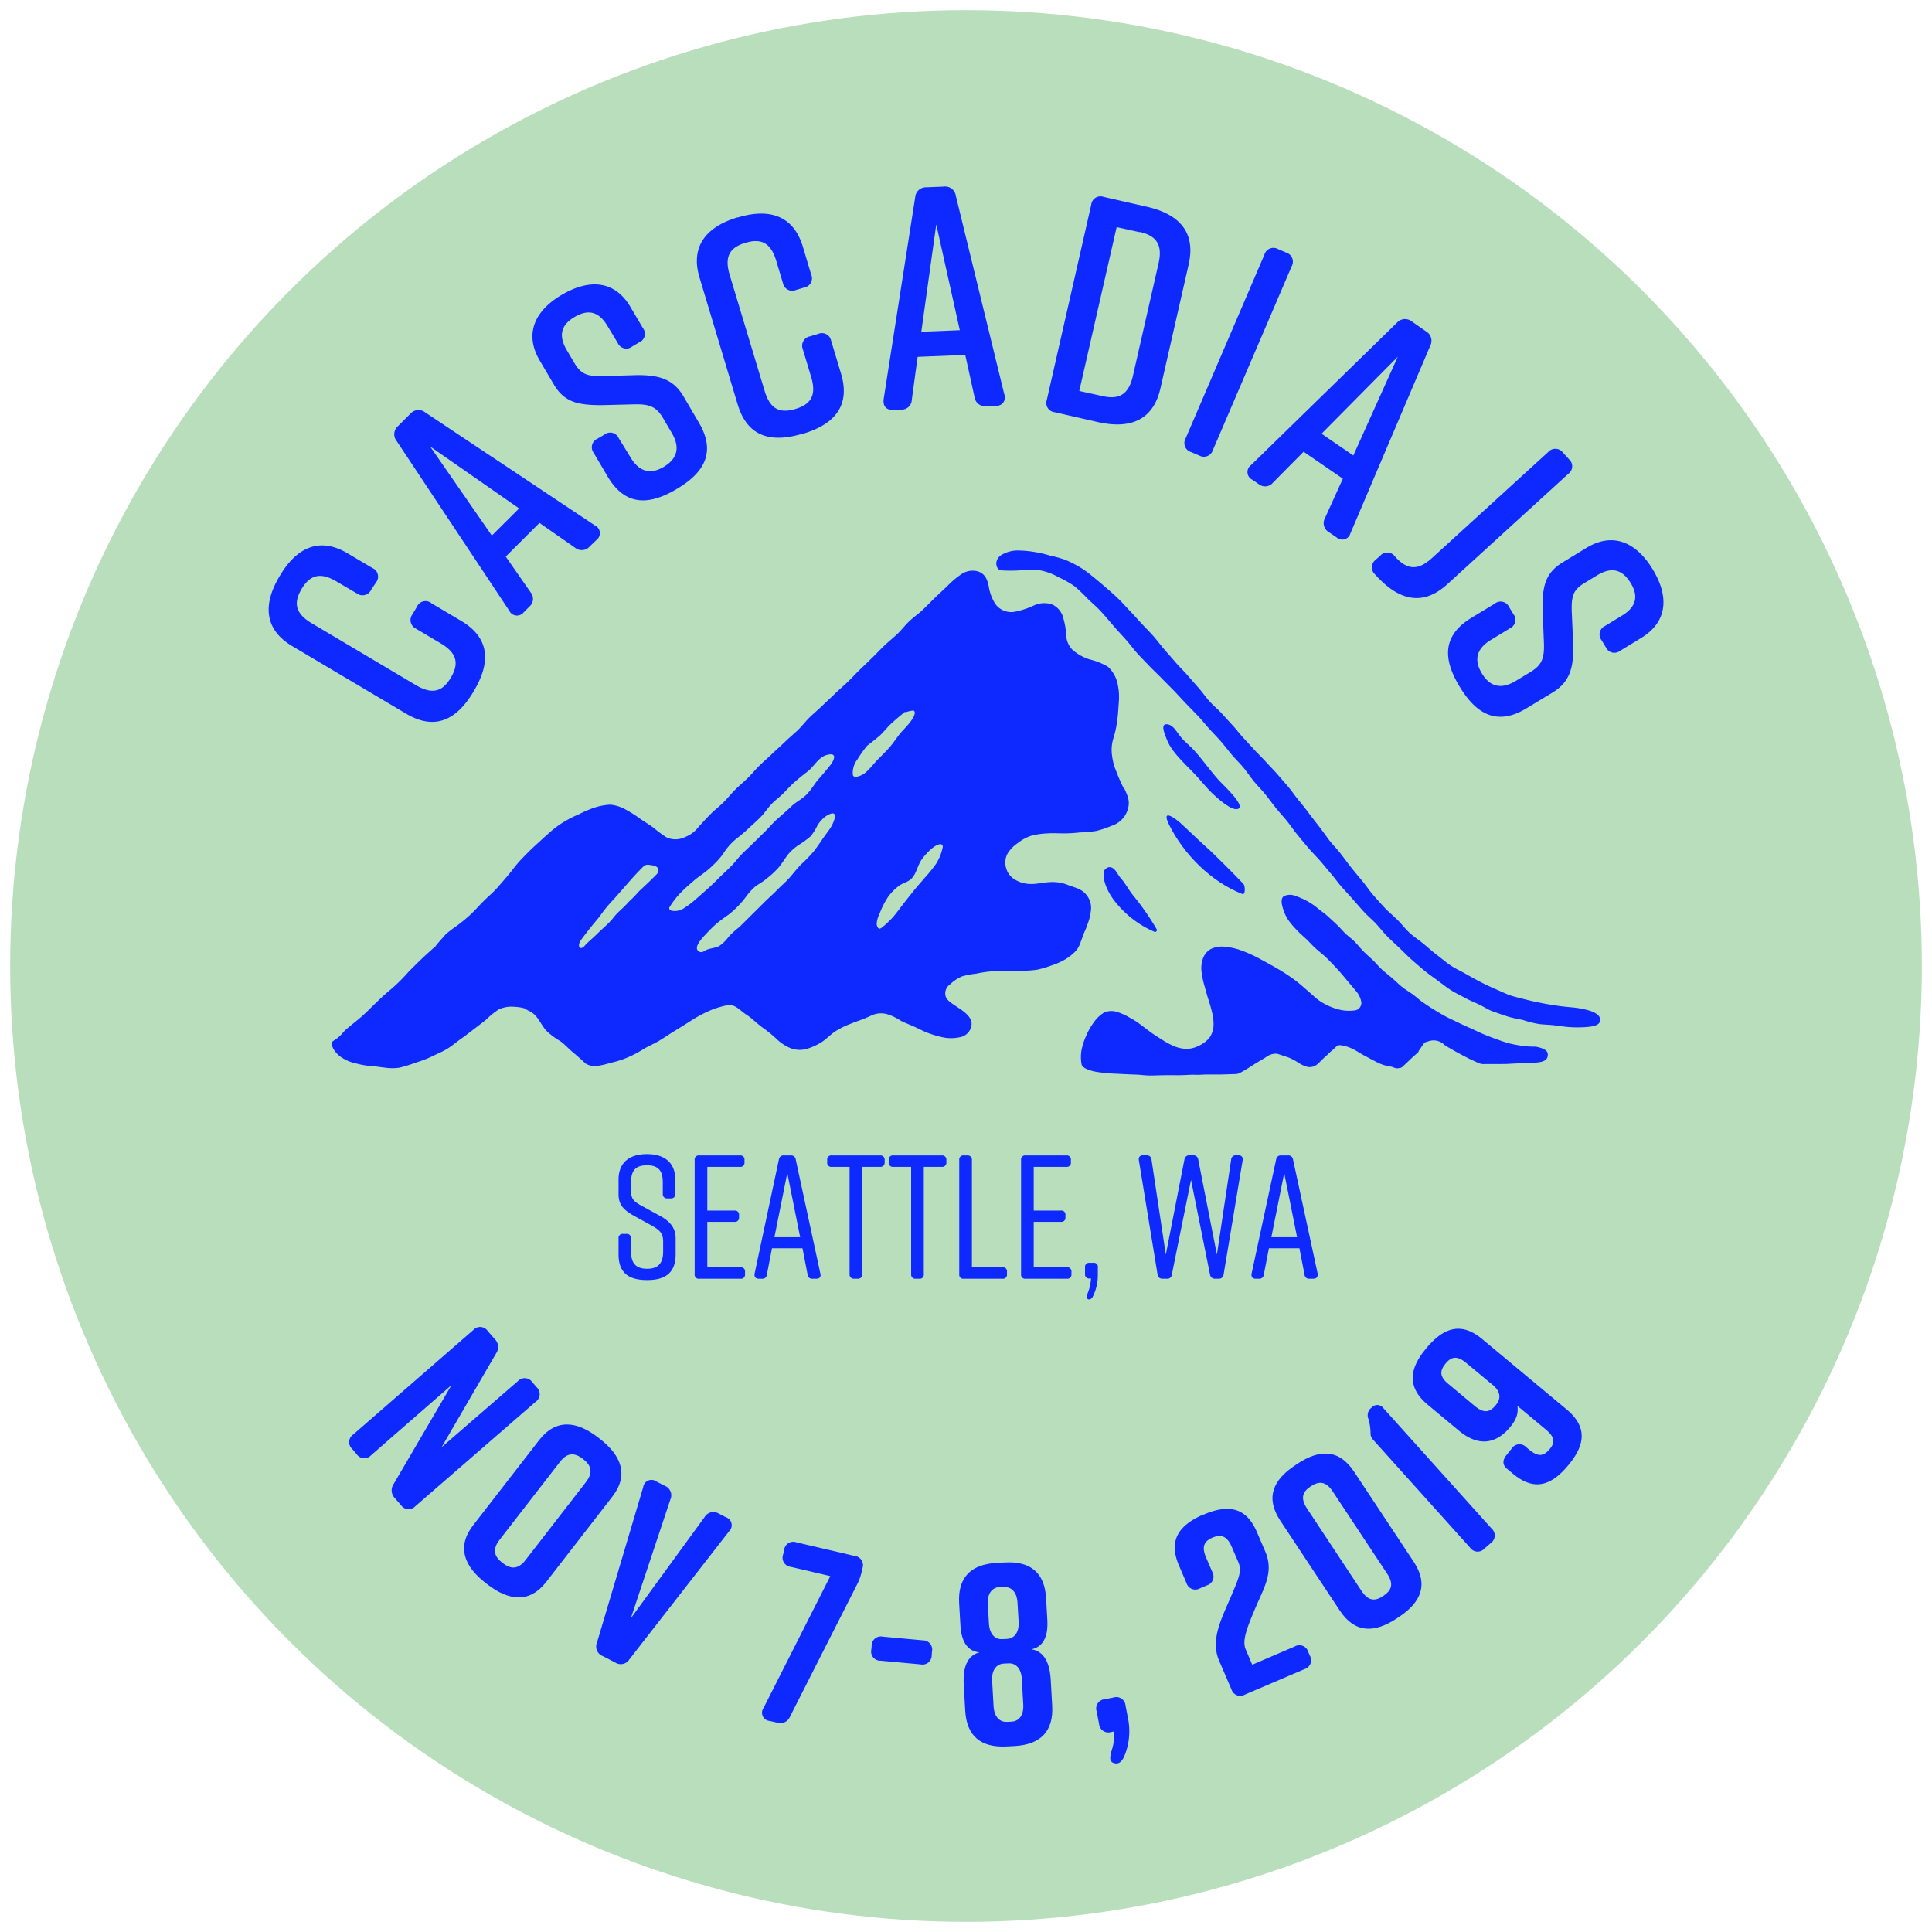 <svg id="Layer_1" data-name="Layer 1" xmlns="http://www.w3.org/2000/svg" width="380" height="380" viewBox="0 0 380 380"><defs><style>.cls-1{fill:#b9debc;}.cls-2{fill:#0d29ff;}</style></defs><title>logo-round</title><circle class="cls-1" cx="190" cy="190" r="188"/><path class="cls-2" d="M110.24,204.8a15.08,15.08,0,0,1-2.64-1.93c-1-1-1.5-2.39-2.51-3.34a4.68,4.68,0,0,0-1.06-.71c.44.25-1.06-.54-.81-.47a8,8,0,0,0-2-.32,6,6,0,0,0-3.11.5,15.93,15.93,0,0,0-2.47,2c-.82.67-1.67,1.3-2.51,1.95s-1.68,1.29-2.54,1.9-1.68,1.32-2.58,1.88-1.9.95-2.84,1.43a21.86,21.86,0,0,1-3.27,1.27A29.25,29.25,0,0,1,78.57,210a9.78,9.78,0,0,1-2.81,0c-.92-.09-1.85-.27-2.77-.32a16.26,16.26,0,0,1-3.12-.56,7.3,7.3,0,0,1-2.19-.84,5.3,5.3,0,0,1-2.12-2c-.7-1.5-.21-1.32.76-2.07s1.16-1.27,2-1.95c1.06-.89,2.2-1.75,3.27-2.74.9-.82,1.76-1.72,2.66-2.58s1.82-1.7,2.76-2.46a34.29,34.29,0,0,0,3.36-3.35c.4-.4,1.45-1.47,2.52-2.49s2.4-2.19,2.62-2.4c0,0,.1,0,.12-.07.17-.36,1.73-2,2-2.37A22.72,22.72,0,0,1,90,182c.2-.19,1.46-1.07,2.76-2.33.84-.81,1.68-1.78,2.52-2.59,1.42-1.39,1.35-1.2,2.58-2.52.91-1.06,1.87-2.12,2.71-3.19.54-.7,1.15-1.49,1.78-2.16s1.76-1.84,2.94-2.92c1.56-1.42,1.52-1.4,3.06-2.77A20.34,20.34,0,0,1,111,161.6a22.53,22.53,0,0,1,2.86-1.44,23.09,23.09,0,0,1,3-1.29,11.87,11.87,0,0,1,3.17-.6,7.54,7.54,0,0,1,3.1,1,23,23,0,0,1,2.75,1.75c.94.65,1.91,1.22,2.72,1.83a20,20,0,0,0,2.61,1.91,4.25,4.25,0,0,0,3.46-.09,6.17,6.17,0,0,0,2.81-2.13c.66-.69,1.41-1.55,2.33-2.47.73-.74,1.65-1.42,2.52-2.29s1.46-1.66,2.31-2.5,1.65-1.49,2.49-2.31,1.49-1.66,2.33-2.47,1.66-1.51,2.49-2.31,1.67-1.52,2.49-2.32,1.69-1.5,2.51-2.29,1.49-1.71,2.31-2.5,1.69-1.52,2.51-2.31,1.66-1.55,2.47-2.34,1.68-1.53,2.5-2.31,1.59-1.65,2.4-2.42l2.45-2.37c.84-.81,1.61-1.65,2.41-2.41s1.75-1.51,2.54-2.27,1.55-1.75,2.33-2.49,1.85-1.48,2.6-2.2c.93-.89,1.72-1.72,2.41-2.38,1.56-1.49,1.24-1.16,2.47-2.33A16.54,16.54,0,0,1,189,113a3.88,3.88,0,0,1,3.39-.6c1.49.52,1.81,1.72,2.08,2.9a9,9,0,0,0,1.28,3.46,3.84,3.84,0,0,0,3.68,1.59,16.17,16.17,0,0,0,4-1.3,4.77,4.77,0,0,1,3.51-.16,3.92,3.92,0,0,1,2.19,2.66,14.65,14.65,0,0,1,.57,3.22,4.34,4.34,0,0,0,1.21,3,9.09,9.09,0,0,0,3.39,1.92,13.38,13.38,0,0,1,3.62,1.45,6.4,6.4,0,0,1,1.93,3.52,11.78,11.78,0,0,1,.2,3.51c-.08,1.18-.14,2.43-.31,3.54a19.1,19.1,0,0,1-.74,3.46,7.83,7.83,0,0,0-.28,3.41,11.77,11.77,0,0,0,.9,3.29A30,30,0,0,0,221,155s.1,0,.11,0c.75,1.7,1.3,2.73.55,4.66a4.89,4.89,0,0,1-3.06,2.78,18.86,18.86,0,0,1-3,1,22.8,22.8,0,0,1-3.21.29,26.38,26.38,0,0,1-3.19.19c-1,0-2.09-.08-3.16,0a15,15,0,0,0-3.14.44,8.45,8.45,0,0,0-2.76,1.5,6.56,6.56,0,0,0-2,2.09,3.71,3.71,0,0,0-.25,2.78,3.76,3.76,0,0,0,1.67,2.24,6.13,6.13,0,0,0,3.35.9c1.14,0,2.33-.31,3.49-.36a8.12,8.12,0,0,1,3.43.47c1.54.63,2.76.75,3.74,1.9a4,4,0,0,1,1,3.19,10.3,10.3,0,0,1-.66,2.7c-.45,1.33-.55,1.26-1,2.55-.58,1.57-.69,2.1-1.59,3a9.46,9.46,0,0,1-1.87,1.41,13.5,13.5,0,0,1-2.66,1.17,20.77,20.77,0,0,1-2.8.83,23.33,23.33,0,0,1-3,.21c-1,0-2,.06-3,.06s-2,0-3,.06a21.38,21.38,0,0,0-3,.45,14.78,14.78,0,0,0-2.8.54,7.84,7.84,0,0,0-2.34,1.58,2.11,2.11,0,0,0-.82,2.44c.31.9,1.83,1.66,3.13,2.6s2.28,2,1.83,3.39a2.77,2.77,0,0,1-2.17,1.94,8,8,0,0,1-3.1.08,19.18,19.18,0,0,1-3-.84c-1-.34-1.94-.88-2.82-1.27-1.19-.53-2.24-.92-2.82-1.26a10.28,10.28,0,0,0-2.51-1.21,4.49,4.49,0,0,0-2.74.05c-.78.33-1.56.71-2.35,1s-1.62.57-2.41.91a15.66,15.66,0,0,0-2.83,1.43c-.88.59-1.63,1.4-2.51,2a11.82,11.82,0,0,1-2.88,1.36,5,5,0,0,1-3.33-.08,8.77,8.77,0,0,1-2.8-1.84,25.16,25.16,0,0,0-2.61-2.13c-1.2-.84-2.26-2-3.5-2.75-1.65-1.25-2.13-1.93-3.66-1.71a16.41,16.41,0,0,0-3.61,1.15A26.18,26.18,0,0,0,136,200.7c-1,.64-2.08,1.32-3.2,2s-2.08,1.36-3.15,2-2.24,1.1-3.28,1.76a20.32,20.32,0,0,1-2.73,1.44,17.72,17.72,0,0,1-2.93,1c-.85.19-1.8.53-2.72.66a3.61,3.61,0,0,1-2.76-.34c-.15-.12-1.3-1.21-2.5-2.21S111.55,205.83,110.24,204.8Zm21.44-26.35c-.16.27.06.57.36.66a3.23,3.23,0,0,0,2.62-.57,17.21,17.21,0,0,0,2.25-1.72c.85-.76,1.64-1.44,2.12-1.87.83-.74,1.63-1.52,2.42-2.31s1.63-1.53,2.41-2.33,1.43-1.72,2.23-2.5,1.5-1.41,2.23-2.14l2.21-2.17c.74-.73,1.4-1.54,2.16-2.23,1-.91,2.05-1.78,3-2.7s2-1.32,3-2.35,1.46-2,2.25-2.9,1.62-1.86,2.35-2.8c.93-1.19,1.37-2.63-.76-2-1.55.44-2.45,2.28-3.72,3.25-.85.65-1.67,1.31-2.46,2s-1.52,1.49-2.27,2.26-1.64,1.38-2.37,2.16-1.31,1.7-2.05,2.46-1.56,1.48-2.34,2.2a30,30,0,0,1-2.43,2.08,11.8,11.8,0,0,0-2.65,3,14.5,14.5,0,0,1-1.75,2,17.53,17.53,0,0,1-2,1.75c-.77.56-1.53,1.1-2.23,1.72s-1.42,1.22-2.09,1.9A15.66,15.66,0,0,0,131.68,178.45Zm23.49-5.68c.78-.85,1.51-1.85,2.37-2.72a30.4,30.4,0,0,0,2.5-2.58c.56-.71,1.09-1.48,1.61-2.25s1.09-1.51,1.61-2.26c.76-1.11,2-4.15-.71-2.49a6.2,6.2,0,0,0-1.76,1.87,10.46,10.46,0,0,1-1.36,2.16,17.69,17.69,0,0,1-2.26,1.65,9.94,9.94,0,0,0-2.1,1.83c-.7.88-1.23,1.82-1.91,2.63a17.48,17.48,0,0,1-2.38,2.21c-.68.58-1.46,1-2.16,1.5a11.41,11.41,0,0,0-1.79,1.93,19,19,0,0,1-3.46,3.6c-.75.54-1.56,1.09-2.32,1.72a24.49,24.49,0,0,0-2.05,2c-.81.84-2.81,2.86-1.49,3.59.62.35,1-.16,1.55-.38s1.76-.38,2.32-.66a7.47,7.47,0,0,0,1.94-1.87,15.82,15.82,0,0,1,2-1.83c.18-.14,1.16-1.13,2.46-2.42l2.46-2.44c.85-.85,1.75-1.65,2.5-2.4C154.1,173.78,154,174,155.17,172.77Zm-29.54,2.59c1.83-1.73,1.85-1.7,3.62-3.49.75-1.21-.39-1.59-.83-1.65-1.61-.27-1.42-.24-2.89,1.25-.2.2-1,1.05-2,2.2l-2,2.28c-.67.79-1.41,1.54-2,2.23-1,1.19-1.66,2.21-1.83,2.38-.9,1.1-.92,1.08-1.8,2.2s-1.54,2-1.71,2.26c-.72,1.18-.09,2,.81,1,.6-.7,1.56-1.45,2.39-2.28s1.83-1.68,2.38-2.26c1-1,.77-1,1.9-2.11.64-.62,1.39-1.28,2-2A22.69,22.69,0,0,0,125.63,175.36Zm47.16,7.22c.19.19.47,0,.67-.14a18.93,18.93,0,0,0,2.33-2.23c.68-.83,1.32-1.7,2-2.58s1.33-1.68,2-2.52,1.43-1.67,2.22-2.6a26.28,26.28,0,0,0,2.15-2.68,10,10,0,0,0,1.26-3.18.48.48,0,0,0-.52-.61c-1.36.17-3.18,2.37-3.68,3.12-.68,1-.94,2.43-1.7,3.38s-1.65,1-2.56,1.59a10.19,10.19,0,0,0-2.34,2.36,16.12,16.12,0,0,0-1.51,2.95C172.5,180.74,172.14,182,172.79,182.58Zm-2.28-35.85a23.47,23.47,0,0,0-1.86,2.63,4.28,4.28,0,0,0-.91,3,.52.52,0,0,0,.54.46,4,4,0,0,0,2.33-1.21c.7-.67,1.32-1.45,1.82-2,.83-.84,1.69-1.67,2.48-2.56s1.43-1.91,2.17-2.83c.3-.37,1.12-1.17,1.79-2s1.32-1.93.94-2.38c-.18-.21-1.28.12-1.68.24-.07,0-.18-.09-.23,0-.27.24-1.34,1.08-2.52,2.16-.79.72-1.52,1.68-2.3,2.41C171.82,145.74,170.65,146.57,170.51,146.73Z"/><path class="cls-2" d="M229.57,145.62c-.39-1-1.68-3.69.35-3.09,1,.29,1.71,1.71,2.34,2.44.83,1,1.85,1.76,2.71,2.72,1.7,1.9,3.14,4,4.87,5.9.68.74,5,4.7,3.79,5.45s-4.37-2.23-5.19-3-1.83-2-2.73-3C233.83,150.88,230.63,148.29,229.57,145.62Z"/><path class="cls-2" d="M244.56,173.85c.41.44.38,2.24-.18,2-6.15-2.39-11.5-7.76-14.42-13.6-1.67-3.35,1.13-1.4,2.52-.1,2,1.88,3.64,3.45,5.67,5.27C238.84,168.07,242.45,171.62,244.56,173.85Z"/><path class="cls-2" d="M227.49,182.75a.36.36,0,0,1-.44.52,19.83,19.83,0,0,1-7.34-5.46c-1.36-1.54-3-4.35-2.58-6.46a1.45,1.45,0,0,1,.94-.78c1.17-.15,1.7,1.37,2.24,2,1,1.09,1.63,2.38,2.55,3.53A50.14,50.14,0,0,1,227.49,182.75Z"/><path class="cls-2" d="M221.5,125.87c-.78-.87-1.62-1.76-2.44-2.71s-1.56-1.85-2.39-2.76-1.76-1.7-2.64-2.54a32.8,32.8,0,0,0-2.64-2.52,20.14,20.14,0,0,0-3.18-1.81,11.94,11.94,0,0,0-3.62-1.35,21.88,21.88,0,0,0-3.88,0,30.87,30.87,0,0,1-3.86,0c-.82-.06-1.53-1.9.07-3a6.29,6.29,0,0,1,3.63-.9,21.28,21.28,0,0,1,3,.3,23.55,23.55,0,0,1,3,.7,24.25,24.25,0,0,1,2.95.82,23.28,23.28,0,0,1,2.74,1.36,20.31,20.31,0,0,1,2.49,1.77c.88.71,1.75,1.43,2.6,2.17s1.72,1.48,2.53,2.26,1.56,1.64,2.34,2.45,1.53,1.67,2.3,2.5,1.58,1.62,2.33,2.47,1.41,1.76,2.15,2.62,1.49,1.69,2.22,2.55,1.56,1.64,2.3,2.49,1.49,1.7,2.24,2.55,1.38,1.79,2.14,2.63,1.58,1.51,2.32,2.3,1.46,1.61,2.2,2.4,1.39,1.68,2.13,2.48,1.47,1.6,2.21,2.4,1.52,1.54,2.25,2.35,1.5,1.56,2.22,2.39l2.14,2.47c.69.81,1.29,1.73,2,2.59s1.36,1.66,2,2.53,1.31,1.71,2,2.6,1.37,1.86,2.06,2.78,1.54,1.73,2.24,2.64,1.39,1.86,2.1,2.76,1.46,1.78,2.2,2.67,1.37,1.87,2.12,2.73,1.53,1.74,2.32,2.58,1.7,1.56,2.52,2.38,1.51,1.75,2.36,2.53,1.84,1.4,2.73,2.14,1.73,1.51,2.66,2.21,1.72,1.41,2.71,2.07,2,1.09,3,1.67,2,1.12,3,1.64,2.06,1,3.08,1.44,2.13,1,3.15,1.28,1.93.5,2.88.74,1.93.44,2.89.63,1.94.34,2.92.49,2,.24,2.94.33a17.84,17.84,0,0,1,3.39.63c1.39.43,2.49,1.21,2,2.3-.28.61-1.35.86-2.8.95a24.45,24.45,0,0,1-3.09,0c-1-.07-2-.23-3.07-.36s-2.17-.12-3.09-.27a21.66,21.66,0,0,1-3-.76c-1-.24-2-.37-3-.69s-1.95-.66-2.92-1-1.84-.95-2.78-1.39-1.9-.83-2.8-1.32-1.86-.95-2.72-1.5-1.7-1.22-2.51-1.82-1.81-1.29-2.67-2-1.69-1.43-2.52-2.16-1.6-1.54-2.4-2.3-1.63-1.5-2.41-2.29-1.45-1.68-2.21-2.49-1.62-1.51-2.37-2.33-1.47-1.66-2.2-2.49-1.49-1.63-2.22-2.46-1.36-1.75-2.09-2.59-1.41-1.71-2.14-2.54-1.56-1.64-2.29-2.5-1.44-1.73-2.16-2.6-1.34-1.82-2.05-2.7-1.49-1.7-2.19-2.58-1.37-1.8-2.07-2.67-1.53-1.68-2.24-2.55-1.33-1.82-2.05-2.69-1.54-1.65-2.27-2.51-1.4-1.77-2.14-2.62-1.54-1.65-2.3-2.49-1.45-1.73-2.23-2.54-1.59-1.64-2.38-2.46-1.55-1.67-2.34-2.49-1.61-1.61-2.4-2.43-1.64-1.59-2.42-2.41-1.59-1.64-2.36-2.48S222.26,126.72,221.5,125.87Z"/><path class="cls-2" d="M237.22,211.34c.46,0,1.49,0,2.94,0l3-.09a1.74,1.74,0,0,0,.73-.23c.85-.44,1.75-1,2.58-1.55,1.13-.71,2.15-1.28,2.56-1.56a3.17,3.17,0,0,1,2.2-.65l2.11.7a10.17,10.17,0,0,1,1.83.93,6.66,6.66,0,0,0,1.85.92,2.3,2.3,0,0,0,2.11-.51c.52-.44,1-1,1.58-1.5s.92-.93,1.43-1.3c.68-.59.86-1,1.53-.92a8,8,0,0,1,2.37.72c.71.34,1.37.8,2.14,1.22.92.5,1.85,1,2.76,1.46a8.46,8.46,0,0,0,2.7.82c.32.06.66.28,1,.32s.56-.07.84-.08a1.16,1.16,0,0,0,.43-.27l2.11-2c.36-.3.93-.8,1-.92s-.07-.11,0-.13c.38-.46.64-1,1-1.42s.37-.29.82-.45a3.18,3.18,0,0,1,.82-.2,3,3,0,0,1,2.44.87c.38.27,1.18.73,2.21,1.31.67.37,1.44.78,2.27,1.21s1.53.72,2.34,1.09a2.56,2.56,0,0,0,1.17.15c.92,0,1.77,0,2.54,0,1,0,1.82,0,2.53-.06l2.52-.12c1,0,1.83,0,2.56-.12,1.13-.09,1.95-.37,2.14-1.12.32-1.23-.72-1.67-2.31-2a19.15,19.15,0,0,1-2.73-.16c-.89-.15-1.79-.29-2.67-.53s-1.73-.56-2.59-.87-1.7-.64-2.54-1-1.65-.78-2.48-1.14-1.59-.71-2.36-1.09-1.58-.73-2.34-1.14-1.51-.86-2.25-1.31-1.46-.94-2.17-1.42-1.35-1.09-2.05-1.61-1.46-.94-2.13-1.48-1.29-1.17-1.94-1.73-1.35-1.09-2-1.68-1.18-1.27-1.81-1.87-1.29-1.15-1.9-1.78-1.07-1.23-1.65-1.82-1.26-1.06-1.85-1.63-1.11-1.21-1.71-1.77-1.2-1.12-1.81-1.67-1.3-1-1.93-1.53a13.21,13.21,0,0,0-2-1.37,14.61,14.61,0,0,0-2.26-1,2.82,2.82,0,0,0-2.37,0c-.47.32-.61,1-.24,2.25a8.54,8.54,0,0,0,1.06,2.39,17,17,0,0,0,1.68,2c.58.64,1.26,1.21,1.9,1.81s1.23,1.29,1.86,1.85,1.4,1.17,2,1.72c.81.79,1.57,1.59,2.32,2.41s1.45,1.67,2.17,2.54c.41.5.93,1.08,1.41,1.67a4.46,4.46,0,0,1,1,1.9,1.49,1.49,0,0,1-1.43,1.95,8.11,8.11,0,0,1-2.82-.17,11.81,11.81,0,0,1-2.65-1,9.94,9.94,0,0,1-2.35-1.62c-.72-.64-1.45-1.28-2.17-1.9a25.81,25.81,0,0,0-2.42-1.89c-.84-.59-1.71-1.14-2.59-1.65-.61-.36-1.46-.84-2.44-1.37-.77-.42-1.6-.89-2.49-1.3a25.31,25.31,0,0,0-2.6-1.06,12.88,12.88,0,0,0-2.74-.57,5.09,5.09,0,0,0-2.71.38,3.4,3.4,0,0,0-1.72,2.07,5.6,5.6,0,0,0-.21,2.6,16.18,16.18,0,0,0,.54,2.59c.25.84.46,1.72.74,2.57s.54,1.72.73,2.56a9.12,9.12,0,0,1,.33,2.63,4.49,4.49,0,0,1-.83,2.52,5.94,5.94,0,0,1-2.14,1.58,5.29,5.29,0,0,1-2.44.58,6.74,6.74,0,0,1-2.45-.58,14.44,14.44,0,0,1-2.21-1.19c-.7-.44-1.42-.89-2.11-1.38s-1.33-1-2-1.49a15.21,15.21,0,0,0-2.26-1.47,11.86,11.86,0,0,0-2.45-1.13,3.58,3.58,0,0,0-2.65.1,6.77,6.77,0,0,0-2.07,2,12.6,12.6,0,0,0-1.43,2.53,12.75,12.75,0,0,0-.91,2.76,7.74,7.74,0,0,0,0,2.92c.12.56,1,1,2.36,1.35a25,25,0,0,0,2.76.36c.86.09,1.8.11,2.77.16s1.83.09,2.78.12,1.85.18,2.78.18,1.88-.05,2.78-.06,1.91,0,2.78,0c1,0,2-.07,2.78-.1C236.15,211.44,235.83,211.39,237.22,211.34Z"/><path class="cls-2" d="M84.89,118.67l5.82,3.45c5.6,3.33,5.87,8.11,2.51,13.76l-.06.11c-3.36,5.66-7.63,7.74-13.29,4.38l-22.41-13.3C52.08,123.86,51.6,119,55,113.31l.07-.11c3.36-5.66,7.89-7.58,13.28-4.38l4.91,2.91a1.84,1.84,0,0,1,.72,2.81L73,116a1.87,1.87,0,0,1-2.81.72l-4-2.35c-3.25-1.93-5.25-1.24-6.87,1.48s-1.26,4.81,2,6.74l20.49,12.17c3.26,1.93,5.26,1.24,6.87-1.48s1.27-4.81-2-6.74l-4.85-2.88a1.87,1.87,0,0,1-.72-2.81l.89-1.49A1.83,1.83,0,0,1,84.89,118.67Z"/><path class="cls-2" d="M117.32,106.2,116,107.47a2.07,2.07,0,0,1-2.89.26l-7-4.88-6.64,6.62,4.87,7a2,2,0,0,1-.23,2.85l-1.09,1.1a1.69,1.69,0,0,1-2.86-.31L78,86.72a2.11,2.11,0,0,1,.27-2.9l2.46-2.45a2.09,2.09,0,0,1,2.89-.26L117,103.34A1.67,1.67,0,0,1,117.32,106.2ZM102.1,100,84.6,87.82l12.14,17.52Z"/><path class="cls-2" d="M125.7,67.36l-1.39.82a1.84,1.84,0,0,1-2.81-.72l-2-3.31c-1.77-3-3.9-3.32-6.47-1.81s-3.31,3.54-1.55,6.53L113,71.44c1.33,2.24,2.6,2.57,5.46,2.54l6.44-.19c4.28-.08,7.39.54,9.5,4.12l3.05,5.19c3.31,5.61,1.35,9.72-4.32,13.06l-.11.07c-5.66,3.34-10.18,3.12-13.53-2.54l-2.71-4.6a1.83,1.83,0,0,1,.73-2.8l1.39-.82a1.83,1.83,0,0,1,2.8.72L124,89.93c1.73,2.94,4,3.43,6.58,1.88s3.28-3.73,1.54-6.67l-1.73-2.94c-1.33-2.24-2.69-2.73-5.61-2.67l-6.39.16c-4.58,0-7.35-.49-9.46-4.07l-2.77-4.7c-3.18-5.4-.8-9.91,4.33-12.93l.11-.06c5.13-3,10.23-2.94,13.41,2.46l2.46,4.17A1.83,1.83,0,0,1,125.7,67.36Z"/><path class="cls-2" d="M163.47,67l1.95,6.48c1.87,6.24-1.16,9.94-7.46,11.83l-.12,0c-6.3,1.89-10.85.54-12.75-5.76l-7.5-24.95c-1.81-6,1.16-9.94,7.45-11.84l.12,0c6.3-1.9,10.94-.25,12.75,5.75L159.55,54a1.83,1.83,0,0,1-1.37,2.55l-1.66.5A1.86,1.86,0,0,1,154,55.71l-1.32-4.4c-1.09-3.62-3-4.46-6.06-3.55s-4.19,2.68-3.1,6.31l6.87,22.81c1.09,3.63,3,4.47,6.06,3.56s4.18-2.69,3.09-6.31l-1.63-5.41a1.87,1.87,0,0,1,1.37-2.55l1.67-.5A1.84,1.84,0,0,1,163.47,67Z"/><path class="cls-2" d="M195.78,79.82l-1.79.07a2.08,2.08,0,0,1-2.31-1.77l-1.83-8.31-9.36.38-1.15,8.43a2,2,0,0,1-2.09,1.95l-1.55.06c-1.37.05-2.08-.72-1.89-2.16L180,38.84a2.12,2.12,0,0,1,2.16-2l3.47-.14A2.12,2.12,0,0,1,188,38.52l9.52,39A1.66,1.66,0,0,1,195.78,79.82Zm-7-14.87-4.63-20.81-2.94,21.11Z"/><path class="cls-2" d="M233.8,52,228.24,76.4c-1.42,6.23-5.91,8.07-12.33,6.61l-8.47-1.93a1.83,1.83,0,0,1-1.54-2.45l8.73-38.36a1.84,1.84,0,0,1,2.46-1.54l8.47,1.93C232,42.12,235.22,45.72,233.8,52Zm-9.63-6.33-4.54-1L212.28,76.9l4.54,1c3.14.72,5.13-.16,6-3.92l5.07-22.26C228.72,48,227.32,46.34,224.17,45.62Z"/><path class="cls-2" d="M235.88,89.6l-1.6-.68a1.84,1.84,0,0,1-1.08-2.69l15.5-36.16A1.84,1.84,0,0,1,251.39,49l1.59.68a1.87,1.87,0,0,1,1.08,2.69l-15.5,36.16A1.86,1.86,0,0,1,235.88,89.6Z"/><path class="cls-2" d="M262.88,105.69l-1.48-1a2.06,2.06,0,0,1-.79-2.8l3.51-7.74-7.72-5.3-6,6.06a2,2,0,0,1-2.84.3l-1.28-.87a1.68,1.68,0,0,1-.22-2.86l28.7-28a2.12,2.12,0,0,1,2.9-.27l2.86,2a2.11,2.11,0,0,1,.79,2.8l-15.71,36.92A1.66,1.66,0,0,1,262.88,105.69Zm3.3-16.1,8.75-19.43-15,15.15Z"/><path class="cls-2" d="M281.65,109.76,304.52,88.9a1.87,1.87,0,0,1,2.9.13l1.17,1.29a1.83,1.83,0,0,1-.14,2.89l-23.78,21.7c-4.86,4.43-9.55,3.16-14-1.7l-.21-.23a1.86,1.86,0,0,1,.13-2.89l.88-.79a1.86,1.86,0,0,1,2.89.13l.12.14C276.72,112,278.81,112.35,281.65,109.76Z"/><path class="cls-2" d="M315.85,127.31l-.84-1.38a1.84,1.84,0,0,1,.69-2.82l3.28-2c3-1.81,3.27-4,1.72-6.49s-3.58-3.27-6.55-1.47l-2.55,1.55c-2.22,1.35-2.53,2.63-2.46,5.49l.28,6.44c.13,4.28-.45,7.39-4,9.55l-5.15,3.12c-5.56,3.39-9.7,1.47-13.12-4.15l-.06-.1c-3.42-5.62-3.26-10.15,2.36-13.56l4.56-2.77a1.83,1.83,0,0,1,2.81.68l.84,1.38a1.83,1.83,0,0,1-.69,2.81l-3.71,2.26c-2.92,1.77-3.37,4-1.79,6.61s3.77,3.22,6.69,1.45l2.92-1.77c2.22-1.36,2.69-2.73,2.59-5.65l-.25-6.38c-.1-4.59.4-7.36,3.95-9.51l4.66-2.84c5.36-3.26,9.89-.93,13,4.16l.06.11c3.1,5.09,3.07,10.18-2.28,13.44L318.66,128A1.83,1.83,0,0,1,315.85,127.31Z"/><path class="cls-2" d="M70.14,286l-.86-1a1.81,1.81,0,0,1,.19-2.85L93.09,261.6a1.81,1.81,0,0,1,2.85.2l1.39,1.6a2.18,2.18,0,0,1,.24,2.81L86.85,284.66l15-13a1.82,1.82,0,0,1,2.85.2l.86,1a1.82,1.82,0,0,1-.2,2.85L81.72,296.23a1.81,1.81,0,0,1-2.85-.19l-1.2-1.37a2.19,2.19,0,0,1-.23-2.81L88.8,272.44,73,286.22A1.81,1.81,0,0,1,70.14,286Z"/><path class="cls-2" d="M117.67,282.76l.32.25c4.23,3.28,5.73,7.12,2.45,11.36l-13,16.77c-3.28,4.23-7.37,3.74-11.61.46l-.32-.25c-4.23-3.28-5.73-7.12-2.45-11.35l13-16.77C109.37,279,113.44,279.48,117.67,282.76ZM98.83,307.4c1.52,1.18,3,1.43,4.54-.57l11.88-15.33c1.54-2,.94-3.37-.58-4.54s-3-1.42-4.53.57L98.25,302.87C96.71,304.86,97.31,306.23,98.83,307.4Z"/><path class="cls-2" d="M143.4,301.19l-19.61,25.19a2,2,0,0,1-2.81.6l-2.43-1.25a2,2,0,0,1-1.14-2.63l9.1-30.6a1.64,1.64,0,0,1,2.61-1.1l1.66.85a2,2,0,0,1,1.08,2.66l-7.78,23.38,14.51-19.91a2,2,0,0,1,2.79-.67l1.39.71A1.65,1.65,0,0,1,143.4,301.19Z"/><path class="cls-2" d="M168.59,311.61l-13.19,26a2.06,2.06,0,0,1-2.57,1.21l-1.43-.33a1.62,1.62,0,0,1-1.21-2.57L163.31,310l-7.78-1.82a1.81,1.81,0,0,1-1.5-2.43l.2-.89a1.81,1.81,0,0,1,2.43-1.5l11.47,2.68a1.82,1.82,0,0,1,1.5,2.43l-.19.84A10,10,0,0,1,168.59,311.61Z"/><path class="cls-2" d="M183.31,324.83l-.06.71a1.81,1.81,0,0,1-2.2,1.82l-7.85-.72a1.8,1.8,0,0,1-1.82-2.2l.06-.71a1.81,1.81,0,0,1,2.2-1.82l7.85.72A1.82,1.82,0,0,1,183.31,324.83Z"/><path class="cls-2" d="M205.75,314.32l.25,4.34c.12,2.22-.22,5.12-3.12,5.74,3.11.44,3.67,4,3.78,5.91l.29,5.2c.28,4.94-2.2,7.61-7.35,7.91l-1.56.08c-5.15.29-7.91-2.08-8.19-7l-.3-5.2c-.1-1.92,0-5.52,3.09-6.3-2.95-.29-3.62-3.13-3.74-5.35l-.25-4.34c-.28-4.94,2.2-7.61,7.35-7.91l1.56-.08C202.71,307,205.47,309.38,205.75,314.32Zm-5.62.93c-.13-2.37-1.44-3.16-2.6-3.09l-1,0c-1.16.07-2.37,1-2.24,3.37l.22,3.78c.13,2.37,1.44,3.16,2.6,3.09l1-.05c1.16-.07,2.37-1,2.24-3.37Zm.85,15c-.13-2.37-1.44-3.16-2.6-3.09l-1,.05c-1.16.07-2.37,1-2.24,3.37l.28,5c.14,2.37,1.45,3.16,2.61,3.09l1-.05c1.16-.07,2.37-1,2.23-3.37Z"/><path class="cls-2" d="M221.38,335.48l.58,3a12.71,12.71,0,0,1-.85,7c-.51,1.12-1.14,1.56-2,1.3s-.87-1-.51-2.32a11.38,11.38,0,0,0,.58-3.92l-.64.13a1.83,1.83,0,0,1-2.37-1.61l-.48-2.47a1.82,1.82,0,0,1,1.6-2.37l1.68-.33A1.82,1.82,0,0,1,221.38,335.48Z"/><path class="cls-2" d="M233.36,311.35l-1.47-3.44c-2.08-4.82-.18-7.84,4.74-10l.09,0c4.93-2.12,8.42-1.42,10.49,3.41l1.64,3.81c1.75,4.09-.18,7-2,11.3-1.58,3.75-2.59,6.28-1.83,8l1.28,3,8.36-3.59a1.81,1.81,0,0,1,2.65,1.06l.32.74a1.82,1.82,0,0,1-1.06,2.66l-11.7,5a1.81,1.81,0,0,1-2.65-1l-2.44-5.67c-1.77-4.13.48-8.24,2.39-12.74,1.45-3.43,2.14-4.88,1.41-6.6l-1.36-3.16c-1-2.22-2.27-2.32-3.75-1.69s-2.22,1.62-1.27,3.85l1.24,2.88a1.81,1.81,0,0,1-1.06,2.65l-1.39.6A1.82,1.82,0,0,1,233.36,311.35Z"/><path class="cls-2" d="M266.35,289.49l11.71,17.69c2.95,4.47,1.47,8-3,10.92l-.33.22c-4.43,2.93-8.25,2.92-11.21-1.55l-11.71-17.69c-2.95-4.47-1.47-8,3-10.92l.33-.23C259.57,285,263.39,285,266.35,289.49Zm-8.53,2.85c-1.56,1-2.14,2.27-.74,4.37l10.7,16.18c1.39,2.11,2.75,2.06,4.31,1s2.14-2.26.75-4.36l-10.71-16.18C260.74,291.26,259.38,291.31,257.82,292.34Z"/><path class="cls-2" d="M293.24,303.48,292,304.56a1.81,1.81,0,0,1-2.85-.15l-19.11-21.27a1.73,1.73,0,0,1-.47-1.28,10.74,10.74,0,0,0-.39-2.7,1.87,1.87,0,0,1,.47-2.2l.15-.13a1.48,1.48,0,0,1,2.28.12l21.28,23.68A1.81,1.81,0,0,1,293.24,303.48Z"/><path class="cls-2" d="M296.34,286.15l1-1.25a1.81,1.81,0,0,1,2.84-.26l.55.46c1.86,1.55,2.88,1.28,4,0s1.18-2.37-.68-3.92l-5.59-4.66c.14,1.17.07,2.36-1.45,4.19-2.59,3.1-6,4.06-10.06.69l-6.17-5.14c-4-3.36-3.68-7-.25-11.06l.06-.08c3.43-4.11,6.89-5.11,10.93-1.75l16.62,13.85c4,3.36,3.77,6.83.34,10.95l-.06.07c-3.43,4.12-6.79,5-10.83,1.63l-1.28-1.06C295.51,288.09,295.5,287.15,296.34,286.15Zm-2.75-13.75-5.21-4.33c-1.86-1.55-3-1.17-4.07.15s-1.28,2.49.58,4l5.2,4.34c1.87,1.55,3,1.16,4.08-.16C295.14,275.28,295.37,273.89,293.59,272.4Z"/><path class="cls-2" d="M131.92,235.71h-.66a.82.82,0,0,1-.9-.9v-2.29c0-2.32-.94-3.32-3.12-3.32s-3.12,1-3.12,3.32v1.7c0,1.63.55,2.12,2.18,3l3.47,1.9c1.87,1,3.12,2.32,3.12,4.37v3.22c0,3.54-1.91,5.06-5.58,5.06h-.07c-3.67,0-5.58-1.49-5.58-5.06v-3.12a.8.8,0,0,1,.9-.9h.66a.82.82,0,0,1,.9.9v2.57c0,2.28.94,3.39,3.15,3.39s3.16-1.11,3.16-3.39v-1.94c0-1.63-.63-2.26-2.29-3.19l-3.4-1.87c-2.11-1.18-3.08-2.19-3.08-4.3V232c0-3.4,2.22-5,5.55-5h.06c3.33,0,5.55,1.59,5.55,5v2.84A.8.8,0,0,1,131.92,235.71Z"/><path class="cls-2" d="M145.64,251.51h-8.11a.8.8,0,0,1-.9-.9V228.16a.8.8,0,0,1,.9-.9h8a.8.8,0,0,1,.9.9v.45a.8.8,0,0,1-.9.9h-6.41v8.59h5.34a.8.8,0,0,1,.9.9v.42a.8.8,0,0,1-.9.9h-5.34v8.94h6.52a.8.8,0,0,1,.9.9v.45A.8.8,0,0,1,145.64,251.51Z"/><path class="cls-2" d="M160.57,251.51h-.73a.89.89,0,0,1-1-.83l-1-5.16h-6l-1,5.16a.87.87,0,0,1-1,.83h-.59c-.62,0-.93-.34-.83-1l4.78-22.46a.9.9,0,0,1,1-.79h1.31a.9.9,0,0,1,1,.79l4.85,22.46C161.51,251.17,161.19,251.51,160.57,251.51Zm-3.19-8.17-2.53-12.62-2.53,12.62Z"/><path class="cls-2" d="M174,228.16v.45a.82.82,0,0,1-.9.9h-3.53v21.1a.8.8,0,0,1-.9.9H168a.82.82,0,0,1-.9-.9v-21.1h-3.5a.8.8,0,0,1-.9-.9v-.45a.8.8,0,0,1,.9-.9h9.53A.82.82,0,0,1,174,228.16Z"/><path class="cls-2" d="M186.14,228.16v.45a.82.82,0,0,1-.9.9H181.7v21.1a.8.8,0,0,1-.9.9h-.69a.82.82,0,0,1-.9-.9v-21.1h-3.5a.8.8,0,0,1-.9-.9v-.45a.8.8,0,0,1,.9-.9h9.53A.82.82,0,0,1,186.14,228.16Z"/><path class="cls-2" d="M198.06,250.13v.48a.8.8,0,0,1-.9.9h-7.59a.8.8,0,0,1-.9-.9V228.16a.8.8,0,0,1,.9-.9h.66a.83.83,0,0,1,.93.9v21.07h6A.82.82,0,0,1,198.06,250.13Z"/><path class="cls-2" d="M209.84,251.51h-8.11a.8.8,0,0,1-.9-.9V228.16a.8.8,0,0,1,.9-.9h8a.8.8,0,0,1,.9.9v.45a.8.8,0,0,1-.9.9h-6.41v8.59h5.34a.8.8,0,0,1,.9.9v.42a.8.8,0,0,1-.9.9h-5.34v8.94h6.52a.81.81,0,0,1,.9.9v.45A.81.81,0,0,1,209.84,251.51Z"/><path class="cls-2" d="M215.93,249.33v1.39a9.48,9.48,0,0,1-1,4.33c-.27.48-.62.62-.93.48s-.35-.52-.11-1.07a9.13,9.13,0,0,0,.7-3h-.28a.8.8,0,0,1-.9-.9v-1.28a.8.8,0,0,1,.9-.9H215A.8.8,0,0,1,215.93,249.33Z"/><path class="cls-2" d="M244.41,228.23l-3.74,22.45a.92.92,0,0,1-1,.83H239a.94.94,0,0,1-1-.79l-3.74-18.65-3.78,18.65a.87.87,0,0,1-1,.79h-.8a.92.92,0,0,1-1-.83L224,228.23c-.11-.63.21-1,.83-1h.66a.92.92,0,0,1,1,.86l2.81,18.68,3.67-18.75a.94.94,0,0,1,1-.79h.7a.94.94,0,0,1,1,.79l3.68,18.75,2.8-18.68a.9.9,0,0,1,.94-.86h.55C244.21,227.26,244.52,227.6,244.41,228.23Z"/><path class="cls-2" d="M258.31,251.51h-.73a.89.89,0,0,1-1-.83l-1-5.16h-6l-1,5.16a.88.88,0,0,1-1,.83H247c-.63,0-.94-.34-.83-1L251,228.05a.9.9,0,0,1,1-.79h1.32a.91.91,0,0,1,1,.79l4.85,22.46C259.24,251.17,258.93,251.51,258.31,251.51Zm-3.19-8.17-2.53-12.62-2.53,12.62Z"/></svg>